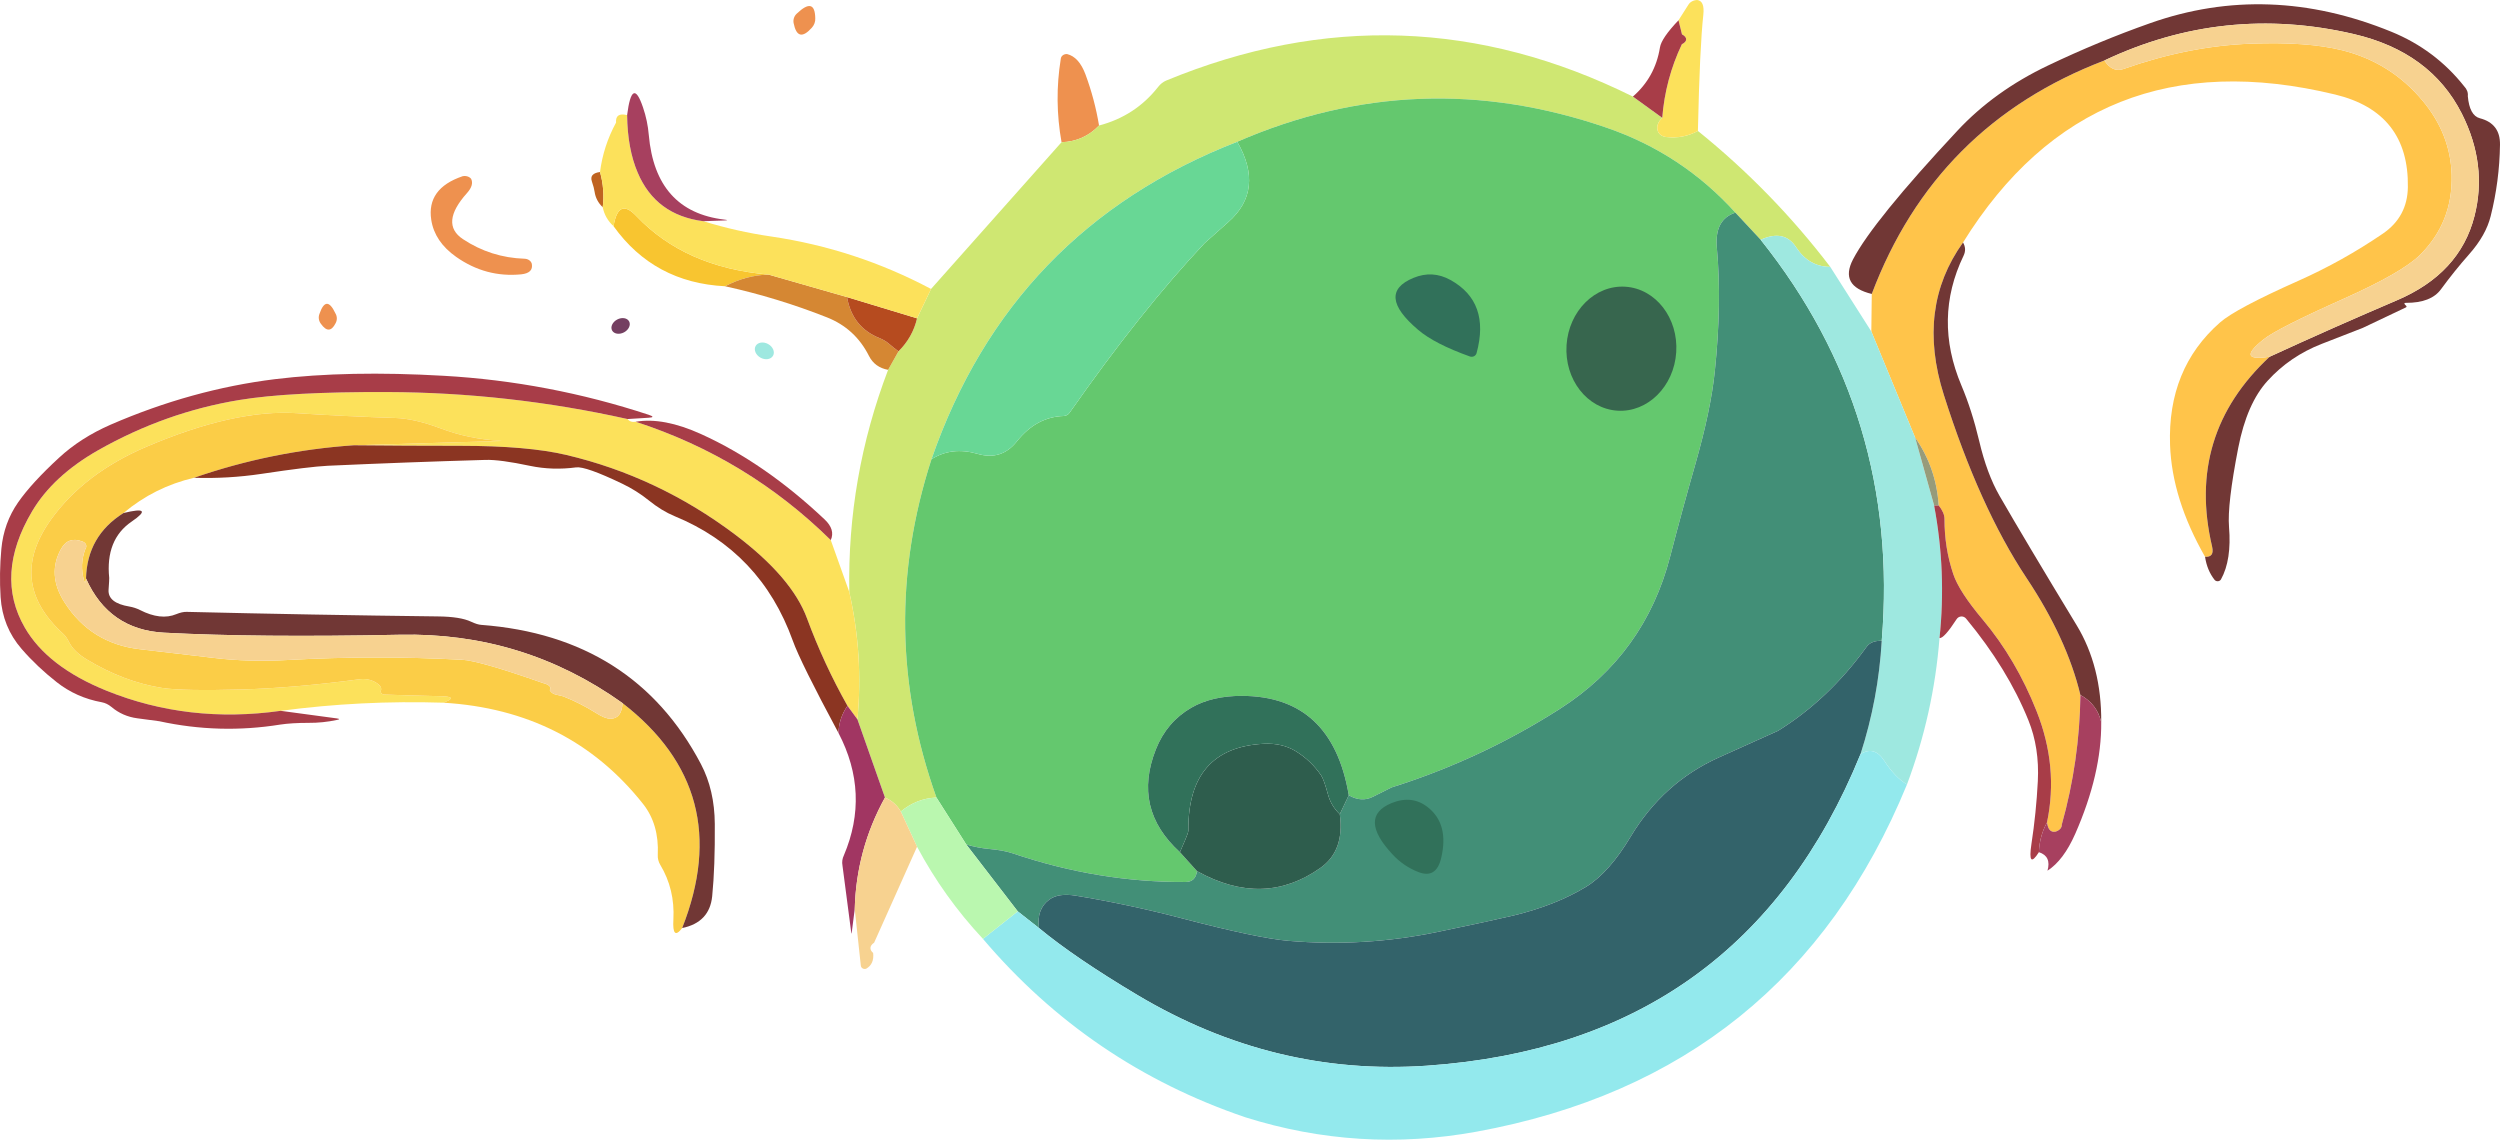 <?xml version="1.0" encoding="UTF-8" standalone="no"?><!-- Generator: Gravit.io --><svg xmlns="http://www.w3.org/2000/svg" xmlns:xlink="http://www.w3.org/1999/xlink" style="isolation:isolate" viewBox="141.95 240.652 230.646 105.146" width="230.646pt" height="105.146pt"><defs><clipPath id="_clipPath_5yr5hfKRMTirlcWWIBHsJf4LHWNEe9mn"><rect x="141.95" y="240.652" width="230.646" height="105.146"/></clipPath></defs><g clip-path="url(#_clipPath_5yr5hfKRMTirlcWWIBHsJf4LHWNEe9mn)"><g><path d=" M 243.346 252.232 Q 241.916 253.712 239.886 253.772 Q 239.196 249.922 239.816 246.082 C 239.826 245.953 239.894 245.833 240.006 245.75 C 240.117 245.667 240.262 245.628 240.406 245.642 Q 241.496 245.912 242.096 247.522 Q 242.946 249.822 243.346 252.232 Z " fill="rgb(238,145,79)"/><path d=" M 292.596 249.562 L 295.306 251.522 Q 294.676 252.132 294.906 252.772 C 295.012 253.043 295.302 253.245 295.656 253.292 Q 297.206 253.482 298.596 252.732 Q 305.456 258.262 310.806 265.272 Q 308.836 265.272 307.656 263.462 Q 306.566 261.782 304.386 262.772 L 302.056 260.272 Q 297.126 254.822 290.166 252.432 Q 272.826 246.462 256.096 253.732 Q 235.236 261.852 227.886 283.022 Q 222.806 298.732 228.346 314.232 Q 226.506 314.312 225.056 315.522 Q 224.536 314.632 223.596 314.232 L 221.056 307.022 Q 221.616 301.092 220.306 295.272 Q 220.106 284.682 223.886 274.772 L 224.846 273.062 Q 226.146 271.772 226.556 270.022 L 227.846 267.312 L 239.886 253.772 Q 241.916 253.712 243.346 252.232 Q 246.696 251.352 248.796 248.672 Q 249.116 248.262 249.546 248.082 Q 271.416 239.052 292.596 249.562 Z " fill="rgb(207,231,114)"/><path d=" M 351.346 273.562 Q 343.606 280.762 346.036 291.082 Q 346.266 292.082 345.386 292.022 Q 342.336 286.692 342.156 281.712 Q 341.906 274.662 346.766 270.402 Q 348.196 269.142 353.986 266.562 Q 358.076 264.742 361.796 262.202 Q 364.056 260.652 364.096 257.922 Q 364.206 251.022 357.386 249.372 Q 334.916 243.932 323.056 263.022 Q 318.736 269.052 321.286 277.082 Q 324.566 287.422 328.906 293.962 Q 332.636 299.562 333.886 304.772 Q 333.806 310.872 332.166 316.732 C 332.188 317.014 331.95 317.276 331.576 317.382 Q 330.926 317.492 330.806 316.522 Q 331.876 311.392 329.846 306.272 Q 327.946 301.482 324.886 297.832 Q 322.696 295.232 322.156 293.622 Q 321.336 291.182 321.346 288.522 Q 321.346 287.962 320.806 287.272 Q 320.586 283.812 318.636 281.022 L 314.596 271.232 L 314.636 267.772 Q 320.516 252.182 336.096 246.232 Q 336.846 247.372 337.846 247.022 Q 343.836 244.902 349.606 244.682 Q 354.806 244.482 358.046 245.292 Q 362.506 246.412 365.446 249.932 Q 368.036 253.032 368.136 256.802 Q 368.246 261.152 365.226 264.162 Q 363.576 265.802 358.136 268.232 Q 352.046 270.952 350.786 271.962 Q 348.136 274.072 351.346 273.562 Z " fill="rgb(255,196,74)"/><path d=" M 302.056 260.272 Q 300.106 260.892 300.346 263.522 Q 300.816 268.602 300.156 274.922 Q 299.786 278.492 298.356 283.492 Q 297.146 287.712 296.046 291.962 Q 293.716 301.012 285.876 306.042 Q 278.586 310.702 270.326 313.302 Q 270.216 313.342 268.636 314.152 Q 267.556 314.702 266.386 314.022 Q 264.846 304.872 256.516 304.852 Q 253.756 304.852 251.866 305.942 Q 249.596 307.252 248.596 309.772 Q 246.406 315.272 250.806 319.272 L 252.386 321.022 Q 252.246 322.012 251.346 322.022 Q 243.316 322.072 235.386 319.382 Q 234.516 319.092 233.256 318.982 Q 232.156 318.882 231.096 318.562 L 228.346 314.232 Q 222.806 298.732 227.886 283.022 Q 229.746 281.832 232.136 282.522 Q 234.336 283.172 235.766 281.372 Q 237.566 279.112 240.076 279.032 C 240.297 279.023 240.501 278.912 240.626 278.732 Q 247.236 269.292 253.086 263.082 Q 253.136 263.022 255.266 261.142 Q 258.646 258.172 256.096 253.732 Q 272.826 246.462 290.166 252.432 Q 297.126 254.822 302.056 260.272 Z " fill="rgb(100,200,110)"/><path d=" M 256.096 253.732 Q 258.646 258.172 255.266 261.142 Q 253.136 263.022 253.086 263.082 Q 247.236 269.292 240.626 278.732 C 240.501 278.912 240.297 279.023 240.076 279.032 Q 237.566 279.112 235.766 281.372 Q 234.336 283.172 232.136 282.522 Q 229.746 281.832 227.886 283.022 Q 235.236 261.852 256.096 253.732 Z " fill="rgb(104,215,149)"/><path d=" M 197.306 256.522 Q 197.756 258.122 197.556 259.772 Q 196.926 259.172 196.806 258.342 Q 196.756 257.982 196.556 257.392 Q 196.306 256.652 197.306 256.522 Z " fill="rgb(191,99,33)"/><path d=" M 212.846 265.982 Q 210.756 266.052 208.846 267.062 Q 202.286 266.732 198.556 261.522 Q 198.996 258.832 200.656 260.582 Q 205.146 265.322 212.846 265.982 Z " fill="rgb(248,197,48)"/><path d=" M 302.056 260.272 L 304.386 262.772 Q 317.286 278.922 315.556 299.772 Q 314.586 299.742 314.156 300.332 Q 310.676 305.162 305.996 308.072 Q 305.966 308.092 300.506 310.542 Q 295.396 312.852 292.396 317.832 Q 290.396 321.172 288.286 322.462 Q 285.506 324.162 281.596 325.112 Q 279.626 325.582 274.626 326.622 Q 267.766 328.052 260.826 327.452 Q 257.996 327.212 251.016 325.382 Q 246.146 324.102 241.176 323.282 Q 239.596 323.032 238.766 323.642 Q 237.566 324.522 237.806 326.272 L 235.846 324.732 L 231.096 318.562 Q 232.156 318.882 233.256 318.982 Q 234.516 319.092 235.386 319.382 Q 243.316 322.072 251.346 322.022 Q 252.246 322.012 252.386 321.022 Q 258.546 324.442 263.786 320.712 Q 266.016 319.122 265.556 315.772 L 266.386 314.022 Q 267.556 314.702 268.636 314.152 Q 270.216 313.342 270.326 313.302 Q 278.586 310.702 285.876 306.042 Q 293.716 301.012 296.046 291.962 Q 297.146 287.712 298.356 283.492 Q 299.786 278.492 300.156 274.922 Q 300.816 268.602 300.346 263.522 Q 300.106 260.892 302.056 260.272 Z " fill="rgb(66,143,119)"/><path d=" M 310.806 265.272 L 314.596 271.232 L 318.636 281.022 L 320.386 287.272 Q 321.536 293.372 320.886 299.522 Q 320.336 306.492 317.886 313.022 Q 316.796 312.392 315.786 310.832 Q 314.866 309.422 313.596 310.232 Q 315.246 305.122 315.556 299.772 Q 317.286 278.922 304.386 262.772 Q 306.566 261.782 307.656 263.462 Q 308.836 265.272 310.806 265.272 Z " fill="rgb(158,232,224)"/><path d=" M 212.846 265.982 L 220.096 268.062 Q 220.576 270.832 223.086 271.842 Q 223.606 272.052 223.986 272.382 Q 224.396 272.742 224.846 273.062 L 223.886 274.772 Q 222.656 274.552 222.116 273.482 Q 220.846 270.962 218.246 269.932 Q 213.666 268.122 208.846 267.062 Q 210.756 266.052 212.846 265.982 Z " fill="rgb(213,135,51)"/><path d=" M 220.096 268.062 L 226.556 270.022 Q 226.146 271.772 224.846 273.062 Q 224.396 272.742 223.986 272.382 Q 223.606 272.052 223.086 271.842 Q 220.576 270.832 220.096 268.062 Z " fill="rgb(182,75,31)"/><path d=" M 298.596 252.732 Q 297.206 253.482 295.656 253.292 C 295.302 253.245 295.012 253.043 294.906 252.772 Q 294.676 252.132 295.306 251.522 Q 295.586 247.952 297.116 244.732 C 297.641 244.486 297.645 244.086 297.126 243.822 L 296.806 242.522 L 297.716 241.092 C 297.868 240.834 298.179 240.665 298.526 240.652 Q 299.236 240.732 299.096 242.022 Q 298.766 245.002 298.596 252.732 Z " fill="rgb(252,225,91)"/><path d=" M 199.806 251.272 Q 199.846 254.392 200.786 256.582 Q 202.446 260.502 206.846 261.062 Q 209.916 262.012 213.106 262.472 Q 220.906 263.622 227.846 267.312 L 226.556 270.022 L 220.096 268.062 L 212.846 265.982 Q 205.146 265.322 200.656 260.582 Q 198.996 258.832 198.556 261.522 Q 197.766 260.802 197.556 259.772 Q 197.756 258.122 197.306 256.522 Q 197.616 254.112 198.786 251.962 Q 198.716 251.002 199.806 251.272 Z " fill="rgb(252,225,91)"/><path d=" M 199.846 279.312 Q 200.106 279.642 200.596 279.562 Q 210.896 282.902 218.596 290.482 L 220.306 295.272 Q 221.616 301.092 221.056 307.022 L 220.136 305.772 Q 217.946 301.882 216.406 297.712 Q 215.006 293.902 209.716 289.932 Q 202.626 284.612 194.186 282.622 Q 190.616 281.782 184.416 281.782 Q 179.506 281.782 174.596 281.732 L 188.046 281.342 Q 188.436 281.332 188.026 281.312 Q 185.196 281.152 182.596 280.172 Q 180.216 279.272 178.396 279.212 Q 173.866 279.072 169.346 278.772 Q 163.596 278.392 155.426 281.882 Q 149.706 284.332 146.656 288.582 Q 142.536 294.342 147.786 299.132 Q 148.066 299.382 148.336 299.922 Q 148.766 300.762 149.906 301.462 Q 153.366 303.562 156.916 304.122 Q 158.846 304.412 164.276 304.262 Q 169.216 304.112 175.176 303.312 C 175.785 303.237 176.398 303.41 176.876 303.792 Q 177.156 304.022 177.116 304.302 C 177.061 304.386 177.059 304.485 177.11 304.569 C 177.161 304.654 177.26 304.714 177.376 304.732 Q 179.986 304.822 182.596 304.882 Q 184.356 304.922 182.846 305.482 Q 175.306 305.242 167.846 306.232 Q 159.336 307.432 151.766 304.372 Q 146.326 302.172 144.236 298.552 Q 141.436 293.702 144.906 287.832 Q 146.846 284.552 151.016 282.182 Q 157.216 278.672 164.046 277.552 Q 168.656 276.792 177.676 276.822 Q 188.856 276.862 199.846 279.312 Z " fill="rgb(252,225,91)"/><path d=" M 174.596 281.732 Q 167.006 282.252 159.846 284.732 Q 156.206 285.582 153.346 287.982 Q 149.986 290.092 149.886 294.022 L 149.856 294.242 Q 149.806 294.542 149.716 294.252 Q 149.276 292.732 149.826 291.302 C 149.912 291.186 149.935 291.044 149.889 290.914 C 149.843 290.783 149.732 290.677 149.586 290.622 Q 148.256 290.102 147.596 291.272 Q 146.256 293.652 147.906 296.232 Q 150.336 300.032 154.876 300.552 Q 158.276 300.942 161.686 301.352 Q 164.896 301.742 168.526 301.542 Q 176.556 301.092 184.596 301.522 Q 186.176 301.602 192.056 303.672 C 192.614 303.804 192.872 304.08 192.666 304.322 Q 192.846 304.652 193.256 304.742 Q 193.826 304.862 193.926 304.902 Q 195.486 305.522 196.906 306.412 Q 197.786 306.972 198.276 306.962 Q 199.306 306.952 199.386 305.522 Q 209.876 313.642 204.886 326.272 Q 203.956 327.492 204.076 325.472 Q 204.226 322.702 202.866 320.442 C 202.697 320.162 202.616 319.838 202.636 319.512 Q 202.766 316.712 201.286 314.832 Q 194.436 306.172 182.846 305.482 Q 184.356 304.922 182.596 304.882 Q 179.986 304.822 177.376 304.732 C 177.26 304.714 177.161 304.654 177.11 304.569 C 177.059 304.485 177.061 304.386 177.116 304.302 Q 177.156 304.022 176.876 303.792 C 176.398 303.41 175.785 303.237 175.176 303.312 Q 169.216 304.112 164.276 304.262 Q 158.846 304.412 156.916 304.122 Q 153.366 303.562 149.906 301.462 Q 148.766 300.762 148.336 299.922 Q 148.066 299.382 147.786 299.132 Q 142.536 294.342 146.656 288.582 Q 149.706 284.332 155.426 281.882 Q 163.596 278.392 169.346 278.772 Q 173.866 279.072 178.396 279.212 Q 180.216 279.272 182.596 280.172 Q 185.196 281.152 188.026 281.312 Q 188.436 281.332 188.046 281.342 L 174.596 281.732 Z " fill="rgb(251,205,71)"/><path d=" M 174.596 281.732 Q 179.506 281.782 184.416 281.782 Q 190.616 281.782 194.186 282.622 Q 202.626 284.612 209.716 289.932 Q 215.006 293.902 216.406 297.712 Q 217.946 301.882 220.136 305.772 Q 219.346 306.912 219.306 308.272 Q 215.796 301.732 215.096 299.772 Q 212.136 291.542 204.186 288.272 Q 202.996 287.782 201.786 286.802 Q 200.666 285.902 199.346 285.272 Q 195.966 283.652 195.096 283.772 Q 192.916 284.062 190.856 283.632 Q 188.076 283.042 186.746 283.082 Q 179.476 283.292 172.196 283.622 Q 170.506 283.702 166.056 284.372 Q 162.976 284.832 159.846 284.732 Q 167.006 282.252 174.596 281.732 Z " fill="rgb(139,53,34)"/><path d=" M 296.806 242.522 L 297.126 243.822 C 297.645 244.086 297.641 244.486 297.116 244.732 Q 295.586 247.952 295.306 251.522 L 292.596 249.562 Q 294.656 247.772 295.096 245.022 Q 295.236 244.172 296.806 242.522 Z " fill="rgb(168,61,72)"/><path d=" M 199.846 279.312 Q 188.856 276.862 177.676 276.822 Q 168.656 276.792 164.046 277.552 Q 157.216 278.672 151.016 282.182 Q 146.846 284.552 144.906 287.832 Q 141.436 293.702 144.236 298.552 Q 146.326 302.172 151.766 304.372 Q 159.336 307.432 167.846 306.232 L 173.036 306.932 Q 173.436 306.992 173.036 307.072 Q 171.736 307.352 170.406 307.342 Q 168.856 307.342 167.796 307.502 Q 162.196 308.402 156.646 307.192 Q 156.586 307.182 154.626 306.922 Q 153.256 306.742 152.216 305.862 Q 151.816 305.532 151.346 305.442 Q 148.986 305.012 147.176 303.582 Q 145.346 302.142 143.946 300.522 Q 142.186 298.502 142.006 295.742 Q 141.866 293.572 142.076 291.292 Q 142.296 288.902 143.626 286.992 Q 144.886 285.192 147.396 282.882 Q 149.386 281.042 152.156 279.832 Q 159.646 276.582 167.326 275.632 Q 174.056 274.812 182.886 275.322 Q 192.536 275.872 201.806 278.922 Q 202.486 279.152 201.796 279.192 L 199.846 279.312 Z " fill="rgb(168,61,72)"/><path d=" M 200.596 279.562 Q 203.166 279.122 206.656 280.712 Q 212.516 283.372 218.036 288.582 Q 219.026 289.522 218.596 290.482 Q 210.896 282.902 200.596 279.562 Z " fill="rgb(168,61,72)"/><path d=" M 320.386 287.272 L 320.806 287.272 Q 321.346 287.962 321.346 288.522 Q 321.336 291.182 322.156 293.622 Q 322.696 295.232 324.886 297.832 Q 327.946 301.482 329.846 306.272 Q 331.876 311.392 330.806 316.522 Q 330.106 317.802 330.056 319.272 Q 329.006 320.922 329.366 318.522 Q 329.806 315.642 329.956 312.732 Q 330.116 309.632 329.086 307.102 Q 327.166 302.342 323.336 297.722 C 323.227 297.589 323.061 297.516 322.889 297.526 C 322.717 297.536 322.56 297.627 322.466 297.772 Q 321.306 299.562 320.886 299.522 Q 321.536 293.372 320.386 287.272 Z " fill="rgb(168,61,72)"/><path d=" M 345.386 292.022 Q 346.266 292.082 346.036 291.082 Q 343.606 280.762 351.346 273.562 Q 357.186 270.872 363.096 268.352 Q 368.886 265.882 370.236 260.612 Q 371.456 255.872 369.076 251.142 Q 366.196 245.442 359.096 243.792 Q 347.136 241.012 336.096 246.232 Q 320.516 252.182 314.636 267.772 Q 311.626 267.042 312.906 264.582 Q 314.766 261.032 322.536 252.712 Q 325.946 249.052 330.906 246.692 Q 335.576 244.462 340.316 242.792 Q 351.216 238.942 362.576 243.582 Q 366.616 245.232 369.296 248.622 C 369.548 248.883 369.665 249.201 369.626 249.522 Q 369.786 251.312 370.736 251.562 Q 372.626 252.052 372.596 254.002 Q 372.546 257.372 371.736 260.592 Q 371.296 262.362 369.756 264.102 Q 368.386 265.652 367.156 267.332 Q 366.236 268.602 363.926 268.592 Q 363.666 268.592 363.846 268.772 L 363.936 268.862 C 363.963 268.881 363.976 268.912 363.972 268.942 C 363.968 268.972 363.947 268.999 363.916 269.012 Q 361.926 269.962 359.936 270.902 Q 359.886 270.932 356.136 272.382 Q 353.216 273.522 351.166 275.772 Q 349.246 277.862 348.446 281.972 Q 347.426 287.212 347.596 289.272 Q 347.846 292.312 346.856 294.102 C 346.798 294.202 346.693 294.267 346.575 294.277 C 346.457 294.287 346.342 294.24 346.266 294.152 Q 345.566 293.262 345.386 292.022 Z " fill="rgb(113,55,53)"/><path d=" M 323.056 263.022 Q 323.406 263.622 323.106 264.242 Q 320.306 270.052 322.906 276.212 Q 323.876 278.502 324.556 281.372 Q 325.256 284.352 326.416 286.382 Q 328.776 290.482 333.536 298.332 Q 335.846 302.142 335.806 307.272 Q 335.416 305.612 333.886 304.772 Q 332.636 299.562 328.906 293.962 Q 324.566 287.422 321.286 277.082 Q 318.736 269.052 323.056 263.022 Z " fill="rgb(113,55,53)"/><path d=" M 204.886 326.272 Q 209.876 313.642 199.386 305.522 Q 190.206 298.972 178.846 299.212 Q 165.726 299.482 157.096 299.022 Q 151.996 298.752 149.886 294.022 Q 149.986 290.092 153.346 287.982 Q 156.306 287.262 154.096 288.772 Q 151.666 290.432 152.026 293.972 Q 152.036 294.102 151.966 295.062 Q 151.886 296.282 153.896 296.612 Q 154.406 296.702 154.866 296.932 Q 156.786 297.912 158.216 297.312 Q 158.756 297.092 159.166 297.102 Q 170.756 297.382 182.346 297.522 Q 184.426 297.542 185.416 298.012 Q 185.996 298.282 186.356 298.302 Q 200.416 299.372 206.616 311.142 Q 207.876 313.542 207.896 316.672 Q 207.926 320.622 207.656 323.332 Q 207.416 325.752 204.886 326.272 Z " fill="rgb(113,55,53)"/><path d=" M 315.556 299.772 Q 315.246 305.122 313.596 310.232 Q 302.716 336.952 273.596 338.972 Q 259.476 339.952 246.906 332.462 Q 241.086 328.992 237.806 326.272 Q 237.566 324.522 238.766 323.642 Q 239.596 323.032 241.176 323.282 Q 246.146 324.102 251.016 325.382 Q 257.996 327.212 260.826 327.452 Q 267.766 328.052 274.626 326.622 Q 279.626 325.582 281.596 325.112 Q 285.506 324.162 288.286 322.462 Q 290.396 321.172 292.396 317.832 Q 295.396 312.852 300.506 310.542 Q 305.966 308.092 305.996 308.072 Q 310.676 305.162 314.156 300.332 Q 314.586 299.742 315.556 299.772 Z " fill="rgb(51,99,106)"/><path d=" M 206.846 261.062 Q 202.446 260.502 200.786 256.582 Q 199.846 254.392 199.806 251.272 Q 200.276 247.612 201.276 250.572 Q 201.696 251.802 201.806 253.102 Q 202.426 260.162 208.786 260.912 Q 209.286 260.972 208.786 260.992 L 206.846 261.062 Z " fill="rgb(167,64,95)"/><path d=" M 333.886 304.772 Q 335.416 305.612 335.806 307.272 Q 335.846 312.032 333.406 317.582 Q 332.326 320.032 330.846 320.982 Q 331.226 319.652 330.056 319.272 Q 330.106 317.802 330.806 316.522 Q 330.926 317.492 331.576 317.382 C 331.95 317.276 332.188 317.014 332.166 316.732 Q 333.806 310.872 333.886 304.772 Z " fill="rgb(167,64,95)"/><path d=" M 220.136 305.772 L 221.056 307.022 L 223.596 314.232 Q 220.946 319.032 220.806 324.522 L 220.526 326.722 Q 220.506 326.872 220.486 326.702 L 219.676 320.512 C 219.614 320.19 219.659 319.861 219.806 319.562 Q 222.226 313.862 219.306 308.272 Q 219.346 306.912 220.136 305.772 Z " fill="rgb(161,54,98)"/><path d=" M 265.556 315.772 Q 266.016 319.122 263.786 320.712 Q 258.546 324.442 252.386 321.022 L 250.806 319.272 L 251.286 318.162 Q 251.586 317.472 251.586 317.272 Q 251.526 309.652 258.526 309.272 Q 260.226 309.182 261.506 309.962 Q 262.896 310.822 263.826 312.172 Q 264.086 312.542 264.486 314.012 Q 264.766 315.002 265.556 315.772 Z " fill="rgb(46,93,77)"/><path d=" M 317.886 313.022 Q 306.886 339.822 278.156 345.062 Q 267.326 347.032 256.846 343.732 Q 242.456 338.842 232.636 327.272 L 235.846 324.732 L 237.806 326.272 Q 241.086 328.992 246.906 332.462 Q 259.476 339.952 273.596 338.972 Q 302.716 336.952 313.596 310.232 Q 314.866 309.422 315.786 310.832 Q 316.796 312.392 317.886 313.022 Z " fill="rgb(147,233,237)"/><path d=" M 228.346 314.232 L 231.096 318.562 L 235.846 324.732 L 232.636 327.272 Q 229.036 323.422 226.556 318.772 L 225.056 315.522 Q 226.506 314.312 228.346 314.232 Z " fill="rgb(186,247,175)"/><path d=" M 266.386 314.022 L 265.556 315.772 Q 264.766 315.002 264.486 314.012 Q 264.086 312.542 263.826 312.172 Q 262.896 310.822 261.506 309.962 Q 260.226 309.182 258.526 309.272 Q 251.526 309.652 251.586 317.272 Q 251.586 317.472 251.286 318.162 L 250.806 319.272 Q 246.406 315.272 248.596 309.772 Q 249.596 307.252 251.866 305.942 Q 253.756 304.852 256.516 304.852 Q 264.846 304.872 266.386 314.022 Z " fill="rgb(49,113,90)"/><path d=" M 351.346 273.562 Q 348.136 274.072 350.786 271.962 Q 352.046 270.952 358.136 268.232 Q 363.576 265.802 365.226 264.162 Q 368.246 261.152 368.136 256.802 Q 368.036 253.032 365.446 249.932 Q 362.506 246.412 358.046 245.292 Q 354.806 244.482 349.606 244.682 Q 343.836 244.902 337.846 247.022 Q 336.846 247.372 336.096 246.232 Q 347.136 241.012 359.096 243.792 Q 366.196 245.442 369.076 251.142 Q 371.456 255.872 370.236 260.612 Q 368.886 265.882 363.096 268.352 Q 357.186 270.872 351.346 273.562 Z " fill="rgb(247,210,144)"/><path d=" M 149.886 294.022 Q 151.996 298.752 157.096 299.022 Q 165.726 299.482 178.846 299.212 Q 190.206 298.972 199.386 305.522 Q 199.306 306.952 198.276 306.962 Q 197.786 306.972 196.906 306.412 Q 195.486 305.522 193.926 304.902 Q 193.826 304.862 193.256 304.742 Q 192.846 304.652 192.666 304.322 C 192.872 304.08 192.614 303.804 192.056 303.672 Q 186.176 301.602 184.596 301.522 Q 176.556 301.092 168.526 301.542 Q 164.896 301.742 161.686 301.352 Q 158.276 300.942 154.876 300.552 Q 150.336 300.032 147.906 296.232 Q 146.256 293.652 147.596 291.272 Q 148.256 290.102 149.586 290.622 C 149.732 290.677 149.843 290.783 149.889 290.914 C 149.935 291.044 149.912 291.186 149.826 291.302 Q 149.276 292.732 149.716 294.252 Q 149.806 294.542 149.856 294.242 L 149.886 294.022 Z " fill="rgb(247,210,144)"/><path d=" M 223.596 314.232 Q 224.536 314.632 225.056 315.522 L 226.556 318.772 L 222.596 327.622 C 222.178 327.897 222.143 328.267 222.506 328.572 Q 222.616 329.592 221.866 330.022 C 221.756 330.064 221.63 330.053 221.53 329.993 C 221.43 329.933 221.369 329.831 221.366 329.722 L 220.806 324.522 Q 220.946 319.032 223.596 314.232 Z " fill="rgb(247,210,144)"/><path d=" M 318.636 281.022 Q 320.586 283.812 320.806 287.272 L 320.386 287.272 L 318.636 281.022 Z " fill="rgb(151,155,122)"/><path d=" M 216.846 243.212 Q 215.536 244.672 215.166 242.772 C 215.11 242.459 215.216 242.14 215.446 241.922 Q 217.126 240.312 217.166 242.332 C 217.183 242.654 217.068 242.969 216.846 243.212 Z " fill="rgb(238,145,79)"/><path d=" M 184.656 262.712 Q 187.236 264.422 190.346 264.522 C 190.677 264.532 190.955 264.732 191.016 265.002 Q 191.166 265.842 190.036 265.962 Q 186.776 266.282 184.036 264.352 Q 182.046 262.952 181.736 260.932 Q 181.296 258.042 184.626 256.912 C 184.929 256.843 185.252 256.941 185.416 257.152 Q 185.696 257.722 185.036 258.462 Q 182.506 261.282 184.656 262.712 Z " fill="rgb(238,145,79)"/><path d=" M 171.426 269.602 Q 172.056 267.782 172.896 269.562 C 173.066 269.849 173.07 270.193 172.906 270.482 Q 172.326 271.622 171.546 270.512 C 171.349 270.246 171.304 269.905 171.426 269.602 L 171.426 269.602 Z " fill="rgb(238,145,79)"/><path d=" M 198.419 271.137 C 198.247 270.81 198.459 270.358 198.894 270.129 C 199.328 269.9 199.821 269.98 199.994 270.307 C 200.166 270.634 199.953 271.085 199.519 271.315 C 199.084 271.544 198.592 271.464 198.419 271.137 Z " fill="rgb(116,63,97)"/><path d=" M 211.661 272.577 C 211.853 272.229 212.37 272.146 212.814 272.391 C 213.259 272.637 213.464 273.119 213.272 273.466 C 213.08 273.814 212.563 273.898 212.118 273.652 C 211.674 273.407 211.469 272.925 211.661 272.577 Z " fill="rgb(158,232,224)"/><path d=" M 291.906 267.104 C 294.699 267.284 296.8 269.993 296.596 273.149 C 296.392 276.305 293.959 278.72 291.167 278.54 C 288.374 278.359 286.273 275.651 286.477 272.495 C 286.681 269.339 289.114 266.923 291.906 267.104 Z " fill="rgb(55,102,78)"/><path d=" M 272.786 271.082 Q 268.846 267.742 272.346 266.292 Q 274.106 265.562 275.766 266.482 Q 279.456 268.522 278.176 273.232 C 278.141 273.355 278.056 273.458 277.94 273.517 C 277.825 273.575 277.689 273.585 277.566 273.542 Q 274.296 272.372 272.786 271.082 Z " fill="rgb(49,113,90)"/><path d=" M 270.426 319.482 Q 267.206 316.032 270.336 314.742 Q 272.236 313.972 273.696 315.142 Q 275.656 316.702 274.906 319.832 Q 274.446 321.752 272.796 321.102 Q 271.426 320.562 270.426 319.482 Z " fill="rgb(49,113,90)"/></g></g></svg>